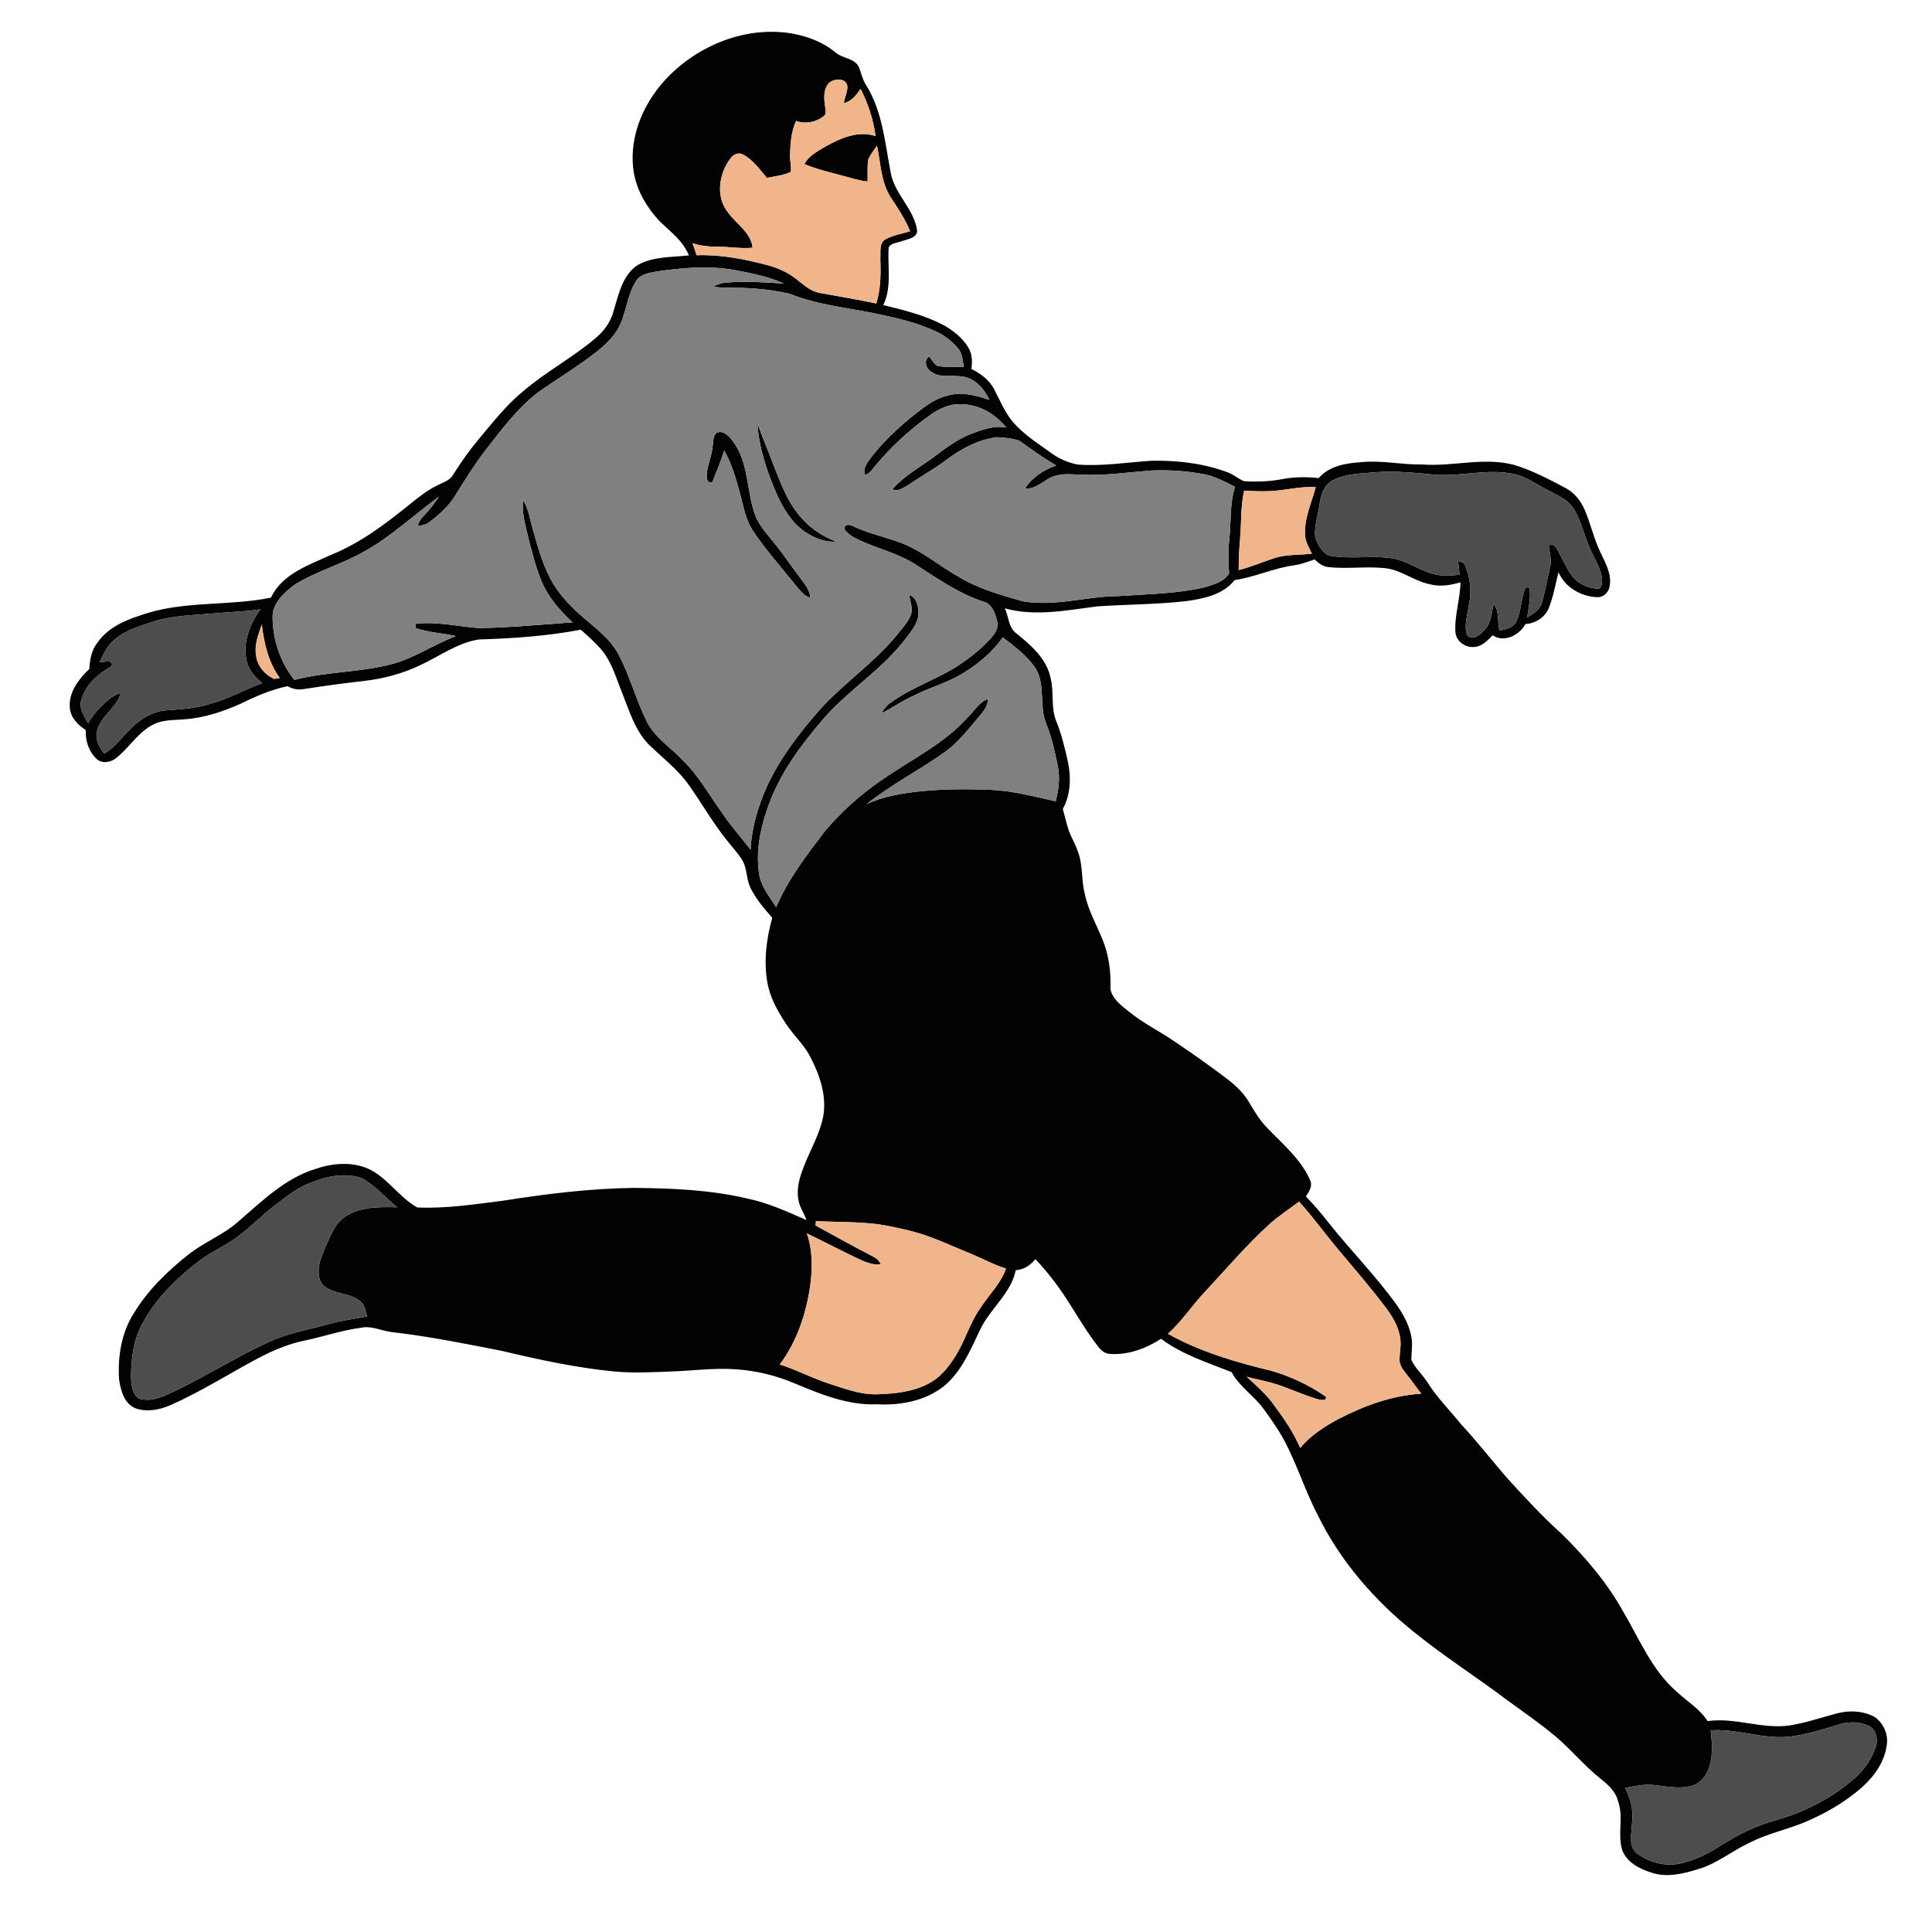 <?xml version="1.0" encoding="UTF-8" ?>
<!DOCTYPE svg PUBLIC "-//W3C//DTD SVG 1.1//EN" "http://www.w3.org/Graphics/SVG/1.1/DTD/svg11.dtd">
<svg width="1000pt" height="1000pt" viewBox="0 0 1000 1000" version="1.1" xmlns="http://www.w3.org/2000/svg">
<g id="#020202ff">
<path fill="#020202" opacity="1.00" d=" M 343.84 41.85 C 359.78 24.27 384.24 13.79 408.04 17.05 C 416.93 18.31 425.71 21.51 432.66 27.31 C 436.22 30.34 442.15 30.01 444.47 34.55 C 445.86 37.85 446.42 41.49 448.55 44.45 C 456.78 57.94 458.07 73.97 460.98 89.13 C 462.79 100.27 472.97 107.87 474.66 119.04 C 475.04 123.00 470.26 123.66 467.46 124.60 C 465.02 125.63 461.42 125.60 459.98 127.96 C 459.28 137.94 461.73 148.48 457.21 157.92 C 467.95 160.51 478.82 163.23 488.66 168.40 C 493.55 171.25 498.19 174.92 501.16 179.80 C 503.22 183.14 503.36 187.19 502.77 190.96 C 507.51 193.32 512.01 196.61 514.53 201.40 C 517.58 207.25 520.09 213.51 524.43 218.58 C 529.91 224.90 537.04 229.39 543.77 234.24 C 547.93 237.33 552.79 239.54 557.90 240.46 C 570.63 241.41 583.32 239.32 596.00 238.48 C 609.40 238.21 622.99 239.81 635.59 244.53 C 638.59 245.62 640.96 247.89 643.90 249.07 C 650.60 249.48 657.39 249.24 664.00 247.94 C 670.12 246.83 676.38 246.77 682.56 247.46 C 688.09 241.01 696.99 239.70 705.00 239.18 C 715.38 238.20 725.65 240.60 736.03 240.41 C 751.86 241.62 767.91 236.50 783.54 240.58 C 792.96 243.39 801.71 248.03 810.37 252.61 C 814.87 254.96 818.14 259.11 820.15 263.71 C 823.39 271.09 824.98 279.11 828.60 286.35 C 831.04 291.56 834.19 297.02 833.21 303.01 C 832.90 306.16 830.37 309.06 827.08 309.10 C 818.63 309.00 810.08 304.08 806.66 296.17 C 805.14 302.36 804.01 308.69 801.69 314.65 C 799.73 319.54 794.78 322.71 789.59 322.99 C 786.49 328.74 778.51 332.86 772.58 328.81 C 770.35 331.13 768.02 333.62 764.84 334.57 C 759.78 336.09 753.60 332.61 753.33 327.07 C 752.75 318.43 755.87 310.06 755.91 301.42 C 750.81 302.91 745.37 303.81 740.15 302.43 C 731.71 300.73 724.76 294.56 716.03 294.01 C 706.64 293.12 697.19 294.56 687.82 293.55 C 684.85 293.35 682.47 291.54 680.43 289.56 C 677.07 290.70 673.75 292.00 670.24 292.56 C 659.54 293.88 649.70 298.70 639.03 300.26 C 633.08 307.81 623.08 309.90 614.06 311.13 C 598.75 312.90 583.30 312.82 567.94 313.86 C 552.17 315.86 535.80 319.24 520.11 314.87 C 522.15 319.16 521.93 324.89 526.11 327.86 C 533.62 333.98 541.80 340.96 543.78 350.95 C 545.72 358.50 543.71 366.71 546.99 373.96 C 549.55 380.42 551.17 387.21 552.68 393.98 C 554.47 402.17 554.24 411.24 550.11 418.72 C 551.54 423.61 552.36 428.73 554.66 433.33 C 555.99 436.08 557.32 438.84 558.26 441.75 C 560.56 448.55 559.69 455.89 561.52 462.80 C 563.22 471.07 567.47 478.44 570.61 486.20 C 573.98 494.34 575.13 503.24 574.75 512.00 C 575.86 517.22 580.48 520.52 584.40 523.67 C 591.70 529.64 600.23 533.77 607.98 539.08 C 617.09 545.27 626.13 551.56 634.89 558.24 C 639.37 561.65 643.59 565.56 646.49 570.45 C 649.29 575.21 652.14 580.02 656.06 583.97 C 664.12 592.35 673.50 600.12 678.19 611.05 C 679.49 614.05 677.53 616.87 675.94 619.29 C 680.16 623.66 684.10 628.29 687.84 633.09 C 699.19 647.36 712.10 660.37 722.76 675.21 C 726.53 680.48 729.72 686.39 730.67 692.88 C 731.24 696.57 730.42 700.29 730.56 703.99 C 732.58 708.22 736.18 711.42 738.74 715.32 C 743.64 723.22 750.28 729.79 756.09 737.01 C 764.45 746.00 772.00 755.69 780.01 764.98 C 789.08 774.88 798.17 784.82 808.19 793.79 C 820.59 805.98 832.00 819.37 840.44 834.65 C 848.80 848.87 855.27 864.87 868.09 875.83 C 873.38 880.79 879.90 884.60 883.87 890.85 C 898.01 888.80 911.81 895.05 925.96 893.13 C 934.50 891.84 942.69 888.97 951.03 886.79 C 957.39 885.13 964.44 885.52 970.29 888.67 C 974.82 891.80 977.43 897.54 976.62 903.04 C 975.58 911.65 970.32 919.17 964.01 924.87 C 954.84 933.01 944.02 939.15 932.69 943.76 C 923.74 947.25 914.26 949.34 905.68 953.73 C 896.63 957.92 888.80 964.59 879.13 967.41 C 871.49 969.79 863.25 971.90 855.35 969.44 C 849.01 967.55 842.07 964.15 839.64 957.55 C 837.10 949.37 840.49 940.56 837.53 932.43 C 836.36 927.32 832.33 923.74 828.41 920.63 C 819.85 913.85 813.00 905.24 804.59 898.30 C 796.71 891.76 788.26 885.96 780.01 879.92 C 764.20 868.00 747.46 857.35 732.06 844.88 C 711.40 828.37 693.57 807.89 681.97 784.00 C 674.72 770.19 670.51 754.96 662.43 741.57 C 659.65 737.09 656.67 732.74 653.50 728.54 C 648.57 722.06 641.35 717.49 637.46 710.19 C 624.97 705.25 611.84 701.12 600.97 692.97 C 592.96 698.08 583.55 701.62 573.93 700.72 C 572.04 700.48 570.37 699.38 569.18 697.94 C 559.76 686.35 553.40 672.64 543.96 661.07 C 541.43 657.82 538.75 654.70 535.92 651.73 C 533.35 654.86 529.93 657.26 525.76 657.42 C 523.24 669.61 512.42 677.40 507.27 688.31 C 502.30 698.72 497.69 709.95 488.55 717.50 C 478.86 725.14 466.07 727.50 453.99 726.86 C 439.16 727.49 425.14 721.81 411.72 716.21 C 401.98 712.03 391.54 709.45 380.96 708.75 C 369.96 707.93 358.99 709.44 348.01 709.86 C 338.01 710.23 327.97 710.81 317.99 709.88 C 298.40 707.98 279.11 703.82 259.99 699.26 C 241.06 695.53 222.12 691.72 202.95 689.51 C 197.52 688.93 192.29 685.99 186.77 687.26 C 176.90 688.55 167.47 691.83 157.76 693.86 C 142.06 697.04 128.45 705.94 114.65 713.60 C 106.05 718.47 97.38 723.26 88.32 727.25 C 82.66 729.76 76.00 731.03 70.03 728.90 C 64.20 726.45 62.52 719.63 61.63 713.99 C 60.89 702.31 62.78 690.03 69.11 679.99 C 76.37 667.99 86.53 658.02 97.48 649.39 C 105.59 642.93 115.54 639.23 123.31 632.30 C 135.46 621.90 147.34 610.00 162.99 605.13 C 171.72 602.11 181.60 601.12 190.29 604.79 C 200.44 609.33 206.43 619.66 215.98 624.99 C 230.77 625.64 245.50 623.35 260.14 621.52 C 282.61 617.96 305.26 615.15 328.03 614.85 C 347.72 615.05 367.57 615.82 386.82 620.36 C 397.53 622.57 407.50 627.15 417.45 631.52 C 416.25 627.95 413.82 624.83 413.27 621.06 C 412.09 615.22 413.93 609.36 416.00 603.96 C 419.44 594.97 424.63 586.55 426.25 576.94 C 427.78 566.38 424.09 555.93 419.23 546.71 C 416.01 540.54 410.72 535.84 406.93 530.07 C 402.56 523.47 398.53 516.38 397.18 508.48 C 395.22 497.34 396.70 485.84 399.73 475.02 C 395.50 470.27 391.29 465.36 388.47 459.61 C 386.18 454.97 386.86 449.36 384.04 444.95 C 381.77 441.32 378.78 438.23 376.17 434.87 C 368.98 425.89 363.26 415.87 356.66 406.48 C 351.03 398.49 343.22 392.46 336.22 385.77 C 328.83 378.49 325.86 368.29 322.13 358.91 C 319.08 351.48 316.96 343.46 311.92 337.04 C 308.55 332.95 304.58 329.42 300.61 325.93 C 283.24 329.26 265.51 330.44 247.85 330.99 C 236.69 332.70 227.43 339.76 217.37 344.35 C 208.40 348.66 198.68 351.24 188.82 352.41 C 178.22 353.61 167.65 355.04 157.11 356.68 C 154.23 357.22 151.32 356.57 148.78 355.16 C 140.23 357.02 132.17 360.46 124.37 364.35 C 115.05 368.46 105.18 371.73 94.95 372.36 C 89.60 372.82 83.89 372.48 79.03 375.16 C 71.37 379.17 66.90 386.99 60.26 392.27 C 57.47 394.56 53.05 395.50 50.13 392.91 C 45.98 389.17 44.10 383.41 44.40 377.90 C 40.31 375.22 36.34 371.30 36.13 366.10 C 35.55 358.17 40.78 351.42 46.22 346.26 C 46.53 341.43 47.35 336.40 50.51 332.53 C 55.67 325.16 64.07 321.27 72.40 318.62 C 94.17 310.67 117.87 313.93 140.26 309.33 C 146.02 297.01 159.81 292.51 171.27 287.22 C 186.16 281.25 199.08 271.53 211.47 261.53 C 216.33 257.59 221.25 253.61 226.95 250.94 C 229.73 249.55 233.05 248.55 234.60 245.60 C 238.56 239.32 242.83 233.24 247.60 227.55 C 254.85 218.90 261.81 209.87 270.58 202.68 C 282.36 192.51 296.27 185.21 308.13 175.15 C 312.44 171.52 316.02 166.88 317.48 161.35 C 320.14 152.75 321.97 142.56 330.03 137.21 C 338.06 132.68 347.66 133.20 356.55 132.19 C 353.62 124.77 347.04 119.91 341.47 114.57 C 334.39 106.95 328.80 97.44 327.73 86.92 C 325.89 70.42 332.92 53.96 343.84 41.85 M 429.00 43.02 C 426.11 46.26 426.45 51.01 427.07 55.00 C 427.17 56.75 428.10 59.07 426.23 60.23 C 422.29 63.30 416.78 64.33 412.06 62.58 C 409.51 68.00 409.16 74.08 408.93 79.96 C 408.73 83.00 409.83 86.08 409.22 89.07 C 405.34 90.76 401.08 91.26 396.97 92.07 C 393.23 87.84 389.92 82.86 384.86 80.12 C 382.41 78.61 379.58 79.83 378.09 82.03 C 372.08 89.84 370.29 101.98 376.87 110.01 C 381.14 116.06 388.68 120.23 389.55 128.21 C 383.36 128.85 377.20 127.60 371.01 127.71 C 366.76 127.71 362.51 127.20 358.45 125.88 C 359.24 127.93 359.92 130.01 360.53 132.12 C 372.88 131.64 385.10 134.04 396.98 137.17 C 402.54 138.63 407.92 140.97 412.40 144.63 C 415.98 147.39 419.46 150.71 424.07 151.58 C 433.92 153.35 443.79 155.01 453.59 157.08 C 455.87 149.59 455.95 141.73 455.64 133.98 C 455.93 130.67 454.87 126.30 457.98 124.03 C 462.01 121.76 466.68 121.04 471.06 119.69 C 468.57 113.58 464.98 108.05 461.32 102.61 C 455.91 94.58 455.89 84.56 453.94 75.39 C 452.39 77.67 450.65 79.84 449.46 82.34 C 448.79 86.17 449.19 90.09 449.06 93.95 C 444.63 93.53 440.41 92.03 436.11 90.95 C 429.48 89.15 422.74 87.60 416.38 84.94 C 418.52 80.61 423.07 78.40 426.99 75.97 C 434.85 71.62 444.14 67.35 453.21 70.47 C 452.04 61.92 449.37 53.66 445.43 45.99 C 443.29 49.19 440.76 52.49 436.78 53.38 C 437.15 50.27 438.99 47.30 438.52 44.13 C 437.32 40.10 431.55 40.67 429.00 43.02 M 340.02 140.50 C 336.22 141.27 331.54 141.74 329.31 145.37 C 324.30 153.04 324.23 162.74 319.64 170.61 C 316.25 176.09 311.26 180.35 306.12 184.14 C 297.12 190.94 287.45 196.75 278.25 203.27 C 267.38 211.75 259.17 222.95 250.77 233.73 C 245.18 241.00 240.44 248.86 235.55 256.60 C 232.18 262.08 227.29 266.40 222.21 270.26 C 220.55 271.65 218.36 271.90 216.30 272.22 C 216.79 268.94 219.56 266.95 221.55 264.57 C 223.66 262.20 225.44 259.57 227.29 257.01 C 214.27 266.43 202.54 277.72 188.38 285.53 C 176.88 292.12 163.84 295.59 152.58 302.62 C 147.01 306.79 140.70 312.38 141.10 320.01 C 141.31 331.45 145.17 342.94 152.36 351.91 C 168.63 347.68 185.70 348.06 201.98 343.96 C 214.07 340.94 224.37 333.64 235.92 329.25 C 229.02 327.61 221.74 327.45 215.07 325.04 C 215.07 324.51 215.08 323.43 215.09 322.89 C 226.10 321.55 237.03 324.29 247.97 325.09 C 264.13 324.84 280.24 323.28 296.36 322.13 C 291.79 317.84 287.42 313.27 284.07 307.95 C 278.58 299.54 276.51 289.56 273.85 280.04 C 272.32 273.07 269.94 266.07 270.72 258.84 C 273.64 263.41 274.29 268.89 275.80 273.99 C 278.31 282.83 280.75 291.81 285.11 299.96 C 288.92 307.10 294.56 313.05 300.55 318.42 C 307.59 324.65 315.71 330.22 320.17 338.78 C 326.01 349.84 329.17 362.09 334.71 373.30 C 338.86 381.79 347.18 386.83 353.45 393.54 C 361.54 401.38 367.00 411.36 373.55 420.42 C 378.05 427.24 383.52 433.33 388.49 439.79 C 389.02 428.42 392.39 417.36 396.99 407.01 C 403.76 392.31 413.76 379.41 424.34 367.28 C 437.18 353.12 453.45 342.38 465.34 327.30 C 467.53 324.53 469.96 321.84 471.36 318.55 C 472.73 315.09 471.08 311.46 470.63 307.99 C 474.31 309.15 475.32 313.55 475.42 316.96 C 475.49 322.10 472.04 326.23 469.11 330.10 C 456.91 346.50 438.88 357.18 425.71 372.67 C 415.01 385.07 405.11 398.49 398.95 413.78 C 394.33 425.68 391.05 438.60 392.78 451.43 C 393.52 458.37 398.15 463.87 401.74 469.56 C 407.89 455.02 417.63 442.46 427.12 430.00 C 435.71 419.92 445.65 410.99 456.62 403.56 C 471.66 393.05 488.79 385.01 501.10 371.03 C 504.45 367.89 506.81 363.37 511.33 361.75 C 511.46 365.67 508.68 368.59 506.38 371.41 C 501.01 377.68 495.94 384.37 489.14 389.20 C 475.92 398.67 461.31 406.07 448.55 416.21 C 457.46 412.06 467.26 410.52 476.97 409.52 C 488.93 408.32 500.99 408.34 512.99 408.83 C 524.36 409.31 535.36 412.33 546.42 414.73 C 547.90 408.93 548.77 402.85 547.58 396.91 C 546.05 389.33 544.42 381.71 541.50 374.52 C 537.75 365.41 541.25 354.69 536.06 346.01 C 531.72 339.40 525.18 334.72 519.05 329.90 C 513.41 337.93 505.64 344.29 497.21 349.20 C 489.57 353.71 480.90 355.97 473.04 360.03 C 467.12 362.57 461.94 366.46 456.14 369.20 C 457.40 367.18 458.82 365.19 460.81 363.81 C 468.15 358.43 476.56 354.79 484.67 350.72 C 495.13 345.83 504.79 339.08 512.66 330.59 C 514.70 328.24 517.02 325.28 516.21 321.96 C 515.19 317.71 513.56 312.38 508.67 311.34 C 495.78 306.99 484.61 299.01 473.22 291.79 C 464.52 286.35 454.42 283.99 445.14 279.79 C 442.16 278.36 439.01 276.75 437.12 273.93 C 436.99 270.63 440.36 271.65 442.30 272.66 C 451.52 277.05 461.83 278.46 470.99 283.01 C 479.57 287.07 486.87 293.27 495.14 297.88 C 505.60 304.50 517.62 307.88 529.42 311.21 C 546.03 314.11 562.44 308.60 579.03 308.53 C 593.76 307.48 608.68 307.38 623.14 304.08 C 627.82 302.64 633.52 301.29 636.16 296.77 C 635.81 291.18 635.55 285.56 636.21 279.98 C 637.32 270.66 636.36 261.05 639.22 251.99 C 634.02 249.34 628.79 246.48 622.99 245.44 C 614.15 243.72 605.08 243.20 596.10 243.52 C 583.76 244.47 571.42 246.34 559.01 245.67 C 555.01 245.58 550.91 245.04 547.00 246.13 C 541.01 247.21 536.91 253.55 530.57 252.80 C 534.29 247.01 540.30 243.11 546.74 240.94 C 540.12 237.18 534.00 232.62 527.79 228.24 C 524.06 226.80 519.92 226.52 515.95 226.30 C 506.63 227.53 498.02 231.95 490.55 237.52 C 484.02 242.49 476.83 246.47 470.04 251.07 C 467.60 252.40 464.75 254.76 461.88 253.20 C 467.75 246.47 475.71 242.07 482.88 236.90 C 489.04 232.20 495.34 227.46 502.58 224.56 C 508.40 222.38 514.55 220.10 520.87 221.31 C 515.55 214.78 507.69 209.75 499.11 209.33 C 492.34 208.48 485.73 211.49 480.48 215.54 C 470.00 223.14 460.42 232.01 452.25 242.07 C 451.01 243.58 449.78 245.28 447.78 245.80 C 446.53 243.27 448.17 240.67 449.53 238.59 C 455.63 230.14 463.19 222.86 471.23 216.28 C 476.82 211.97 482.25 207.02 489.23 205.12 C 496.75 202.43 504.83 204.48 512.10 206.96 C 509.43 201.23 504.65 195.73 498.04 194.88 C 492.65 194.01 486.42 195.90 481.76 192.28 C 479.25 190.65 478.04 186.49 480.88 184.55 C 482.54 186.26 483.49 189.10 486.12 189.55 C 490.32 190.18 494.59 189.73 498.83 189.94 C 498.29 186.82 498.26 183.37 496.19 180.79 C 493.25 177.01 489.36 174.00 485.10 171.85 C 474.97 166.98 463.91 164.57 452.99 162.24 C 438.22 159.21 422.94 157.84 408.88 152.09 C 398.15 149.60 387.06 148.80 376.06 148.95 C 373.76 148.99 371.48 148.73 369.25 148.26 C 371.32 147.25 373.52 146.40 375.85 146.27 C 385.79 145.41 395.77 146.16 405.70 146.75 C 397.53 143.05 388.64 141.34 379.86 139.73 C 366.67 137.40 353.18 138.60 340.02 140.50 M 689.75 248.68 C 685.21 251.04 683.73 256.31 683.01 260.99 C 682.20 266.63 680.20 272.21 680.73 277.96 C 681.80 281.69 684.14 285.48 687.53 287.46 C 698.83 289.80 710.52 287.13 721.87 289.18 C 728.74 290.68 734.58 294.98 741.33 296.91 C 745.90 298.38 750.78 297.91 755.49 297.50 C 755.22 295.08 754.94 292.67 754.70 290.26 C 756.00 290.79 757.83 290.97 758.30 292.59 C 761.18 299.26 761.83 306.82 760.17 313.90 C 759.51 318.71 757.68 323.89 759.35 328.63 C 762.17 331.84 766.11 328.61 768.22 326.20 C 771.90 322.65 771.93 317.31 773.11 312.67 C 776.31 316.39 774.88 321.93 776.14 326.43 C 779.31 325.70 783.15 324.99 784.78 321.78 C 787.14 316.80 787.31 311.15 788.92 305.93 C 789.06 304.49 790.24 303.46 791.61 304.36 C 792.52 309.43 791.13 314.51 790.50 319.52 C 793.55 317.70 797.06 315.74 798.03 312.03 C 799.77 306.20 800.74 300.17 802.17 294.26 C 803.22 290.47 802.23 286.61 801.66 282.83 C 802.77 280.36 804.95 282.57 805.83 284.00 C 808.31 288.29 810.15 292.93 812.95 297.04 C 815.95 301.61 821.37 304.46 826.80 304.66 C 828.88 304.96 828.97 302.48 829.22 301.02 C 829.32 295.29 825.81 290.42 823.63 285.35 C 820.14 278.23 818.75 270.20 814.56 263.42 C 811.47 258.30 805.61 256.20 800.64 253.42 C 795.12 250.65 790.04 246.74 783.89 245.44 C 770.35 242.33 756.60 246.73 742.93 245.72 C 732.29 244.74 721.60 243.57 710.91 244.52 C 703.77 245.15 696.22 245.24 689.75 248.68 M 657.01 254.22 C 652.66 254.40 648.32 254.22 643.99 253.93 C 642.09 262.00 642.59 270.33 641.89 278.53 C 641.43 284.03 641.10 289.55 641.14 295.07 C 647.24 293.54 653.03 291.08 658.97 289.07 C 665.43 286.85 672.32 287.33 679.01 286.61 C 677.58 283.50 675.67 280.46 675.51 276.95 C 674.96 268.29 678.90 260.32 681.00 252.13 C 672.91 251.63 665.05 253.94 657.01 254.22 M 110.09 317.54 C 99.62 318.49 88.91 318.56 78.84 321.93 C 71.36 324.46 63.17 326.64 57.67 332.70 C 54.86 335.53 53.23 339.23 51.58 342.80 C 53.63 342.75 59.04 341.07 57.76 344.83 C 50.82 348.66 44.31 354.35 42.11 362.26 C 40.71 366.66 43.61 370.61 45.57 374.28 C 47.32 371.52 49.17 368.80 51.51 366.50 C 54.73 363.36 57.94 359.79 62.51 358.76 C 60.47 366.33 52.34 370.41 50.30 378.07 C 48.97 382.43 51.34 386.68 53.94 390.03 C 59.43 386.96 62.97 381.61 67.44 377.36 C 72.40 372.23 78.88 368.18 86.15 367.65 C 93.69 367.10 101.34 366.72 108.59 364.34 C 118.07 361.83 126.62 356.91 135.78 353.52 C 132.00 350.66 128.72 346.88 127.67 342.14 C 125.46 332.67 129.33 322.97 134.80 315.34 C 126.62 316.64 118.33 316.80 110.09 317.54 M 135.52 323.27 C 133.74 328.26 131.71 333.45 132.47 338.86 C 133.04 344.46 136.94 349.26 142.05 351.44 C 142.74 351.31 144.11 351.03 144.80 350.89 C 138.94 342.87 136.66 332.96 135.52 323.27 M 160.41 612.33 C 153.36 615.06 147.51 619.95 141.57 624.50 C 135.52 629.12 130.19 634.61 124.14 639.24 C 117.37 644.70 109.11 647.87 102.29 653.28 C 91.03 661.96 80.63 672.27 73.84 684.89 C 69.04 693.41 67.83 703.42 67.82 713.04 C 68.04 716.89 68.43 721.76 72.10 723.95 C 78.92 725.96 85.57 722.31 91.56 719.47 C 108.01 711.56 123.43 701.64 140.11 694.18 C 149.48 689.85 159.75 688.28 169.62 685.49 C 176.27 683.60 183.12 682.58 189.93 681.45 C 189.26 678.88 189.01 675.96 186.98 674.03 C 181.37 668.54 171.74 670.48 166.53 664.45 C 163.02 658.40 165.92 651.24 168.47 645.41 C 171.10 639.74 173.24 633.23 178.76 629.69 C 186.66 624.39 196.57 624.71 205.67 624.89 C 199.43 620.00 194.32 613.59 187.25 609.84 C 178.44 606.70 168.80 608.92 160.41 612.33 M 657.37 633.36 C 645.28 644.31 634.74 656.78 623.63 668.68 C 617.04 675.72 611.73 683.91 604.51 690.36 C 621.30 699.78 639.95 705.15 658.55 709.64 C 668.41 712.62 677.93 717.05 686.35 722.99 C 686.64 725.48 683.41 724.49 682.07 724.23 C 673.98 721.91 666.42 718.08 658.34 715.78 C 654.02 714.60 649.62 713.78 645.31 712.62 C 650.33 717.27 655.63 721.76 659.54 727.44 C 664.67 734.35 669.58 741.49 672.97 749.45 C 678.33 743.08 685.38 738.42 692.66 734.54 C 706.01 727.60 720.55 722.26 735.68 721.37 C 732.99 717.98 730.55 714.41 727.82 711.06 C 726.18 708.98 724.42 706.68 724.39 703.91 C 724.39 700.23 725.30 696.57 724.78 692.89 C 723.94 686.36 720.31 680.65 716.32 675.58 C 709.34 666.32 701.72 657.56 694.28 648.67 C 686.76 639.94 680.13 630.49 672.39 621.95 C 667.39 625.77 662.08 629.18 657.37 633.36 M 422.30 632.07 C 422.27 632.63 422.20 633.75 422.16 634.31 C 431.75 639.59 441.33 644.91 451.06 649.93 C 453.06 650.91 455.04 652.20 455.86 654.42 C 451.27 654.99 447.08 652.84 443.06 650.97 C 434.52 646.91 426.14 642.53 417.63 638.40 C 420.67 647.19 420.59 656.72 419.32 665.83 C 417.20 680.21 412.39 694.49 403.63 706.23 C 412.07 708.93 419.94 713.09 428.33 715.91 C 436.66 718.55 445.01 721.91 453.91 721.69 C 462.91 721.36 472.24 720.53 480.35 716.26 C 485.97 713.54 490.08 708.63 493.48 703.54 C 499.39 694.95 501.85 684.49 508.09 676.09 C 512.35 669.64 518.13 664.04 520.70 656.58 C 514.48 654.76 508.84 651.52 502.86 649.10 C 492.57 644.91 482.51 639.97 471.69 637.22 C 465.83 635.77 459.94 634.45 453.97 633.60 C 443.46 632.35 432.86 632.55 422.30 632.07 M 952.56 892.41 C 943.51 895.06 934.49 898.14 925.05 899.01 C 911.67 900.07 898.77 894.68 885.40 895.62 C 886.21 901.67 886.68 907.94 884.93 913.88 C 883.68 918.53 880.43 923.07 875.59 924.36 C 869.13 926.13 862.47 924.59 855.98 923.93 C 851.00 923.40 846.08 924.54 841.21 925.40 C 843.08 929.33 844.67 933.49 844.85 937.89 C 845.26 942.97 843.96 948.00 844.27 953.08 C 844.38 955.78 845.74 958.39 848.04 959.87 C 854.62 964.39 863.19 966.37 870.98 964.24 C 878.17 962.45 884.83 959.04 891.02 955.03 C 899.56 949.56 908.77 945.07 918.55 942.33 C 933.79 938.05 948.32 930.74 960.19 920.20 C 965.05 915.78 969.02 910.21 970.95 903.89 C 972.11 900.20 971.10 895.49 967.58 893.47 C 962.97 891.14 957.47 891.01 952.56 892.41 Z" />
<path fill="#020202" opacity="1.00" d=" M 392.05 219.03 C 394.57 226.39 397.75 233.51 400.40 240.83 C 403.90 249.29 406.90 258.16 412.66 265.43 C 417.72 272.24 424.82 277.39 432.79 280.29 C 426.99 280.86 421.38 278.41 416.64 275.27 C 409.79 270.66 405.49 263.29 402.10 255.94 C 397.06 244.20 392.75 231.90 392.05 219.03 Z" />
<path fill="#020202" opacity="1.00" d=" M 368.85 231.05 C 369.29 228.62 368.84 225.55 371.09 223.89 C 375.23 222.48 378.22 226.79 380.28 229.72 C 388.03 241.25 386.29 255.93 391.59 268.38 C 393.83 272.87 397.17 276.67 400.32 280.54 C 405.08 286.26 409.16 292.49 413.67 298.40 C 416.06 301.78 419.22 305.03 419.36 309.43 C 415.83 308.32 413.73 305.15 411.46 302.48 C 404.17 293.41 396.42 284.68 389.90 275.03 C 386.00 269.38 384.90 262.48 383.17 255.99 C 381.04 248.19 378.90 240.29 374.87 233.22 C 373.07 238.76 370.90 244.18 368.70 249.57 C 366.95 250.28 365.80 248.70 365.81 247.09 C 365.60 241.56 368.45 236.51 368.85 231.05 Z" />
</g>
<g id="#f0b58bff">
<path fill="#f0b58b" opacity="1.00" d=" M 429.00 43.02 C 431.55 40.67 437.32 40.10 438.52 44.13 C 438.99 47.30 437.15 50.27 436.78 53.38 C 440.76 52.49 443.29 49.19 445.43 45.99 C 449.37 53.66 452.04 61.92 453.21 70.47 C 444.14 67.35 434.85 71.62 426.99 75.97 C 423.07 78.40 418.52 80.61 416.38 84.94 C 422.74 87.60 429.48 89.15 436.11 90.95 C 440.41 92.03 444.63 93.53 449.06 93.95 C 449.19 90.09 448.79 86.17 449.46 82.34 C 450.65 79.84 452.39 77.67 453.94 75.39 C 455.89 84.56 455.91 94.58 461.32 102.61 C 464.98 108.05 468.57 113.58 471.06 119.69 C 466.68 121.04 462.01 121.76 457.98 124.03 C 454.87 126.30 455.93 130.67 455.64 133.98 C 455.95 141.73 455.87 149.59 453.59 157.08 C 443.79 155.01 433.92 153.35 424.07 151.58 C 419.46 150.71 415.98 147.39 412.40 144.63 C 407.92 140.97 402.54 138.63 396.98 137.17 C 385.10 134.04 372.88 131.64 360.53 132.12 C 359.92 130.01 359.24 127.93 358.45 125.88 C 362.51 127.20 366.76 127.71 371.01 127.71 C 377.20 127.60 383.36 128.85 389.55 128.21 C 388.68 120.23 381.14 116.06 376.87 110.01 C 370.29 101.98 372.08 89.84 378.09 82.03 C 379.58 79.83 382.41 78.61 384.86 80.12 C 389.92 82.86 393.23 87.84 396.97 92.07 C 401.08 91.26 405.34 90.76 409.22 89.07 C 409.83 86.08 408.73 83.00 408.93 79.96 C 409.16 74.08 409.51 68.00 412.06 62.58 C 416.78 64.33 422.29 63.30 426.23 60.23 C 428.10 59.07 427.17 56.75 427.07 55.00 C 426.45 51.01 426.11 46.26 429.00 43.02 Z" />
<path fill="#f0b58b" opacity="1.00" d=" M 657.01 254.22 C 665.05 253.94 672.91 251.63 681.00 252.13 C 678.90 260.32 674.96 268.29 675.51 276.95 C 675.67 280.46 677.58 283.50 679.01 286.61 C 672.32 287.33 665.43 286.85 658.97 289.07 C 653.03 291.08 647.24 293.54 641.14 295.07 C 641.10 289.55 641.43 284.03 641.89 278.53 C 642.59 270.33 642.09 262.00 643.99 253.93 C 648.32 254.22 652.66 254.40 657.01 254.22 Z" />
<path fill="#f0b58b" opacity="1.00" d=" M 135.52 323.27 C 136.66 332.96 138.94 342.87 144.80 350.89 C 144.11 351.03 142.74 351.31 142.05 351.44 C 136.94 349.26 133.04 344.46 132.47 338.86 C 131.71 333.45 133.74 328.26 135.52 323.27 Z" />
<path fill="#f0b58b" opacity="1.00" d=" M 657.37 633.36 C 662.08 629.18 667.39 625.77 672.39 621.95 C 680.13 630.49 686.76 639.94 694.28 648.67 C 701.72 657.56 709.34 666.32 716.32 675.58 C 720.31 680.65 723.94 686.36 724.78 692.89 C 725.30 696.57 724.39 700.23 724.39 703.91 C 724.42 706.68 726.18 708.98 727.82 711.06 C 730.55 714.41 732.99 717.98 735.68 721.37 C 720.55 722.26 706.01 727.60 692.66 734.54 C 685.38 738.42 678.33 743.08 672.97 749.45 C 669.58 741.49 664.67 734.35 659.54 727.44 C 655.63 721.76 650.33 717.27 645.31 712.62 C 649.62 713.78 654.02 714.60 658.34 715.78 C 666.42 718.08 673.98 721.91 682.07 724.23 C 683.41 724.49 686.64 725.48 686.35 722.99 C 677.93 717.05 668.41 712.62 658.55 709.64 C 639.95 705.15 621.30 699.78 604.51 690.36 C 611.73 683.91 617.04 675.72 623.63 668.68 C 634.74 656.78 645.28 644.31 657.37 633.36 Z" />
<path fill="#f0b58b" opacity="1.00" d=" M 422.30 632.07 C 432.86 632.55 443.46 632.35 453.97 633.60 C 459.94 634.45 465.83 635.77 471.69 637.22 C 482.51 639.97 492.57 644.91 502.86 649.10 C 508.84 651.52 514.48 654.76 520.70 656.58 C 518.13 664.04 512.35 669.64 508.09 676.09 C 501.85 684.49 499.39 694.95 493.48 703.54 C 490.08 708.63 485.97 713.54 480.35 716.26 C 472.24 720.53 462.91 721.36 453.91 721.69 C 445.01 721.91 436.66 718.55 428.33 715.91 C 419.94 713.09 412.07 708.93 403.63 706.23 C 412.39 694.49 417.20 680.21 419.32 665.83 C 420.59 656.72 420.67 647.19 417.63 638.40 C 426.14 642.53 434.52 646.91 443.06 650.97 C 447.08 652.84 451.27 654.99 455.86 654.42 C 455.04 652.20 453.06 650.91 451.06 649.93 C 441.33 644.91 431.75 639.59 422.16 634.31 C 422.20 633.75 422.27 632.63 422.30 632.07 Z" />
</g>
<g id="#f35e11ff">
<path fill="grey" opacity="1.00" d=" M 340.02 140.50 C 353.18 138.60 366.67 137.40 379.86 139.73 C 388.64 141.34 397.53 143.05 405.70 146.75 C 395.77 146.16 385.79 145.41 375.85 146.27 C 373.52 146.40 371.32 147.25 369.25 148.26 C 371.48 148.73 373.76 148.99 376.06 148.95 C 387.06 148.80 398.15 149.60 408.88 152.09 C 422.94 157.84 438.22 159.21 452.99 162.24 C 463.91 164.57 474.97 166.98 485.10 171.85 C 489.36 174.00 493.25 177.01 496.19 180.79 C 498.26 183.37 498.29 186.82 498.83 189.94 C 494.59 189.73 490.32 190.18 486.12 189.55 C 483.49 189.10 482.54 186.26 480.88 184.55 C 478.04 186.49 479.25 190.65 481.76 192.28 C 486.42 195.90 492.65 194.01 498.04 194.88 C 504.65 195.73 509.43 201.23 512.10 206.96 C 504.83 204.48 496.75 202.43 489.23 205.12 C 482.25 207.02 476.82 211.97 471.23 216.28 C 463.19 222.86 455.63 230.14 449.53 238.59 C 448.17 240.67 446.53 243.27 447.78 245.80 C 449.78 245.28 451.01 243.58 452.25 242.07 C 460.42 232.01 470.00 223.14 480.48 215.54 C 485.73 211.49 492.34 208.48 499.11 209.33 C 507.69 209.75 515.55 214.78 520.87 221.31 C 514.55 220.10 508.40 222.38 502.58 224.56 C 495.34 227.46 489.04 232.20 482.88 236.90 C 475.71 242.07 467.75 246.47 461.88 253.20 C 464.75 254.76 467.60 252.40 470.04 251.07 C 476.83 246.47 484.02 242.49 490.55 237.52 C 498.02 231.95 506.63 227.53 515.95 226.30 C 519.92 226.52 524.06 226.80 527.79 228.24 C 534.00 232.62 540.12 237.18 546.74 240.94 C 540.30 243.11 534.29 247.01 530.57 252.80 C 536.91 253.55 541.01 247.21 547.00 246.13 C 550.91 245.04 555.01 245.58 559.01 245.67 C 571.42 246.34 583.76 244.47 596.10 243.52 C 605.08 243.20 614.15 243.72 622.99 245.44 C 628.79 246.48 634.02 249.34 639.22 251.99 C 636.36 261.05 637.32 270.66 636.21 279.98 C 635.55 285.56 635.81 291.18 636.16 296.77 C 633.52 301.29 627.82 302.64 623.14 304.08 C 608.68 307.38 593.76 307.48 579.03 308.53 C 562.44 308.60 546.03 314.11 529.42 311.21 C 517.62 307.88 505.60 304.50 495.14 297.88 C 486.87 293.27 479.57 287.07 470.99 283.01 C 461.83 278.46 451.52 277.05 442.30 272.66 C 440.36 271.65 436.99 270.63 437.12 273.93 C 439.01 276.75 442.16 278.36 445.14 279.79 C 454.42 283.99 464.52 286.35 473.22 291.79 C 484.61 299.01 495.78 306.99 508.67 311.34 C 513.56 312.38 515.19 317.71 516.21 321.96 C 517.02 325.28 514.70 328.24 512.66 330.59 C 504.79 339.08 495.13 345.83 484.67 350.72 C 476.56 354.79 468.15 358.43 460.81 363.81 C 458.82 365.19 457.40 367.18 456.14 369.20 C 461.94 366.46 467.12 362.57 473.04 360.03 C 480.90 355.97 489.57 353.71 497.21 349.20 C 505.64 344.29 513.41 337.93 519.05 329.90 C 525.18 334.72 531.72 339.40 536.06 346.01 C 541.25 354.69 537.75 365.41 541.50 374.52 C 544.42 381.71 546.05 389.33 547.58 396.91 C 548.77 402.85 547.90 408.93 546.42 414.73 C 535.36 412.33 524.36 409.31 512.99 408.83 C 500.99 408.34 488.93 408.32 476.97 409.52 C 467.26 410.52 457.46 412.06 448.55 416.21 C 461.31 406.07 475.92 398.67 489.14 389.20 C 495.94 384.37 501.01 377.68 506.38 371.41 C 508.68 368.59 511.46 365.67 511.33 361.75 C 506.81 363.37 504.45 367.89 501.10 371.03 C 488.79 385.01 471.66 393.05 456.62 403.56 C 445.65 410.99 435.71 419.92 427.12 430.00 C 417.63 442.46 407.89 455.02 401.74 469.56 C 398.15 463.87 393.52 458.37 392.78 451.43 C 391.05 438.60 394.33 425.68 398.95 413.78 C 405.11 398.49 415.01 385.07 425.71 372.67 C 438.88 357.18 456.91 346.50 469.11 330.10 C 472.04 326.23 475.49 322.10 475.42 316.96 C 475.32 313.55 474.31 309.15 470.63 307.99 C 471.08 311.46 472.73 315.09 471.36 318.55 C 469.96 321.84 467.53 324.53 465.34 327.30 C 453.45 342.38 437.18 353.12 424.34 367.28 C 413.76 379.41 403.76 392.31 396.99 407.01 C 392.39 417.36 389.02 428.42 388.49 439.79 C 383.52 433.33 378.05 427.24 373.55 420.42 C 367.00 411.36 361.54 401.38 353.45 393.54 C 347.18 386.83 338.86 381.79 334.71 373.30 C 329.17 362.09 326.01 349.84 320.17 338.78 C 315.71 330.22 307.59 324.65 300.55 318.42 C 294.56 313.05 288.92 307.10 285.11 299.96 C 280.75 291.81 278.31 282.83 275.80 273.99 C 274.29 268.89 273.64 263.41 270.72 258.84 C 269.94 266.07 272.32 273.07 273.85 280.04 C 276.51 289.56 278.58 299.54 284.07 307.95 C 287.42 313.27 291.79 317.84 296.36 322.13 C 280.24 323.28 264.13 324.84 247.97 325.09 C 237.03 324.29 226.10 321.55 215.09 322.89 C 215.08 323.43 215.07 324.51 215.07 325.04 C 221.74 327.45 229.02 327.61 235.92 329.25 C 224.37 333.64 214.07 340.94 201.98 343.96 C 185.70 348.06 168.63 347.68 152.36 351.91 C 145.17 342.94 141.31 331.45 141.10 320.01 C 140.70 312.38 147.01 306.79 152.58 302.62 C 163.84 295.59 176.88 292.12 188.38 285.53 C 202.54 277.72 214.27 266.43 227.29 257.01 C 225.44 259.57 223.66 262.20 221.55 264.57 C 219.56 266.95 216.79 268.94 216.30 272.22 C 218.36 271.90 220.55 271.65 222.21 270.26 C 227.29 266.40 232.18 262.08 235.55 256.60 C 240.44 248.86 245.18 241.00 250.77 233.73 C 259.17 222.95 267.38 211.75 278.25 203.27 C 287.45 196.75 297.12 190.94 306.12 184.14 C 311.26 180.35 316.25 176.09 319.64 170.61 C 324.23 162.74 324.30 153.04 329.31 145.37 C 331.54 141.74 336.22 141.27 340.02 140.50 M 392.05 219.03 C 392.75 231.90 397.06 244.20 402.10 255.94 C 405.49 263.29 409.79 270.66 416.64 275.27 C 421.38 278.41 426.99 280.86 432.79 280.29 C 424.82 277.39 417.72 272.24 412.66 265.43 C 406.90 258.16 403.90 249.29 400.40 240.83 C 397.75 233.51 394.57 226.39 392.05 219.03 M 368.85 231.05 C 368.45 236.51 365.60 241.56 365.81 247.09 C 365.80 248.70 366.95 250.28 368.70 249.57 C 370.90 244.18 373.07 238.76 374.87 233.22 C 378.90 240.29 381.04 248.19 383.17 255.99 C 384.90 262.48 386.00 269.38 389.90 275.03 C 396.42 284.68 404.17 293.41 411.46 302.48 C 413.73 305.15 415.83 308.32 419.36 309.43 C 419.22 305.03 416.06 301.78 413.67 298.40 C 409.16 292.49 405.08 286.26 400.32 280.54 C 397.17 276.67 393.83 272.87 391.59 268.38 C 386.29 255.93 388.03 241.25 380.28 229.72 C 378.22 226.79 375.23 222.48 371.09 223.89 C 368.84 225.55 369.29 228.62 368.85 231.05 Z" />
</g>
<g id="#4d4d4dff">
<path fill="#4d4d4d" opacity="1.00" d=" M 689.75 248.68 C 696.22 245.24 703.77 245.15 710.91 244.52 C 721.60 243.57 732.29 244.74 742.93 245.72 C 756.60 246.73 770.35 242.33 783.89 245.44 C 790.04 246.74 795.12 250.65 800.64 253.42 C 805.61 256.20 811.47 258.30 814.56 263.42 C 818.75 270.20 820.14 278.23 823.63 285.35 C 825.81 290.42 829.32 295.29 829.22 301.02 C 828.97 302.48 828.88 304.96 826.80 304.66 C 821.37 304.46 815.95 301.61 812.95 297.04 C 810.15 292.93 808.31 288.29 805.83 284.00 C 804.95 282.57 802.77 280.36 801.66 282.83 C 802.23 286.61 803.22 290.47 802.17 294.26 C 800.74 300.17 799.77 306.20 798.03 312.03 C 797.06 315.74 793.55 317.70 790.50 319.52 C 791.13 314.51 792.52 309.43 791.61 304.36 C 790.24 303.46 789.06 304.49 788.92 305.93 C 787.31 311.15 787.14 316.80 784.78 321.78 C 783.15 324.99 779.31 325.70 776.14 326.43 C 774.88 321.93 776.31 316.39 773.11 312.67 C 771.93 317.31 771.90 322.65 768.22 326.20 C 766.11 328.61 762.17 331.84 759.35 328.63 C 757.68 323.89 759.51 318.71 760.17 313.90 C 761.83 306.82 761.18 299.26 758.30 292.59 C 757.83 290.97 756.00 290.79 754.70 290.26 C 754.94 292.67 755.22 295.08 755.49 297.50 C 750.78 297.91 745.90 298.38 741.33 296.91 C 734.58 294.98 728.74 290.68 721.87 289.18 C 710.52 287.13 698.83 289.80 687.53 287.46 C 684.14 285.48 681.80 281.69 680.73 277.96 C 680.20 272.21 682.20 266.63 683.01 260.99 C 683.73 256.31 685.21 251.04 689.75 248.68 Z" />
<path fill="#4d4d4d" opacity="1.00" d=" M 110.09 317.54 C 118.33 316.80 126.62 316.64 134.80 315.34 C 129.33 322.97 125.46 332.67 127.67 342.14 C 128.72 346.88 132.00 350.66 135.78 353.52 C 126.62 356.91 118.07 361.83 108.59 364.34 C 101.34 366.72 93.69 367.10 86.15 367.65 C 78.88 368.18 72.40 372.23 67.44 377.36 C 62.97 381.61 59.43 386.96 53.94 390.03 C 51.34 386.68 48.97 382.43 50.30 378.07 C 52.34 370.41 60.47 366.33 62.51 358.76 C 57.94 359.79 54.73 363.36 51.51 366.50 C 49.17 368.80 47.32 371.52 45.57 374.28 C 43.61 370.61 40.71 366.66 42.11 362.26 C 44.31 354.35 50.82 348.66 57.76 344.83 C 59.04 341.07 53.63 342.75 51.58 342.80 C 53.23 339.23 54.86 335.53 57.67 332.70 C 63.17 326.64 71.36 324.46 78.84 321.93 C 88.91 318.56 99.62 318.49 110.09 317.54 Z" />
<path fill="#4d4d4d" opacity="1.00" d=" M 160.41 612.33 C 168.80 608.92 178.44 606.70 187.25 609.84 C 194.32 613.59 199.43 620.00 205.67 624.89 C 196.57 624.71 186.66 624.39 178.76 629.69 C 173.24 633.23 171.10 639.74 168.47 645.41 C 165.92 651.24 163.02 658.40 166.53 664.45 C 171.74 670.48 181.37 668.54 186.98 674.03 C 189.01 675.96 189.26 678.88 189.93 681.45 C 183.12 682.58 176.27 683.60 169.62 685.49 C 159.75 688.28 149.48 689.85 140.11 694.18 C 123.43 701.64 108.01 711.56 91.56 719.47 C 85.57 722.31 78.92 725.96 72.10 723.95 C 68.43 721.76 68.04 716.89 67.82 713.04 C 67.83 703.42 69.04 693.41 73.84 684.89 C 80.63 672.27 91.03 661.96 102.29 653.28 C 109.11 647.87 117.37 644.70 124.14 639.24 C 130.19 634.61 135.52 629.12 141.57 624.50 C 147.51 619.95 153.36 615.06 160.41 612.33 Z" />
<path fill="#4d4d4d" opacity="1.00" d=" M 952.56 892.41 C 957.47 891.01 962.97 891.14 967.58 893.47 C 971.10 895.49 972.11 900.20 970.95 903.89 C 969.02 910.21 965.05 915.78 960.19 920.20 C 948.32 930.74 933.79 938.05 918.55 942.33 C 908.77 945.07 899.56 949.56 891.02 955.03 C 884.83 959.04 878.17 962.45 870.98 964.24 C 863.19 966.37 854.62 964.39 848.04 959.87 C 845.74 958.39 844.38 955.78 844.27 953.08 C 843.96 948.00 845.26 942.97 844.85 937.89 C 844.67 933.49 843.08 929.33 841.21 925.40 C 846.08 924.54 851.00 923.40 855.98 923.93 C 862.47 924.59 869.13 926.13 875.59 924.36 C 880.43 923.07 883.68 918.53 884.93 913.88 C 886.68 907.94 886.21 901.67 885.40 895.62 C 898.77 894.68 911.67 900.07 925.05 899.01 C 934.49 898.14 943.51 895.06 952.56 892.41 Z" />
</g>
</svg>
